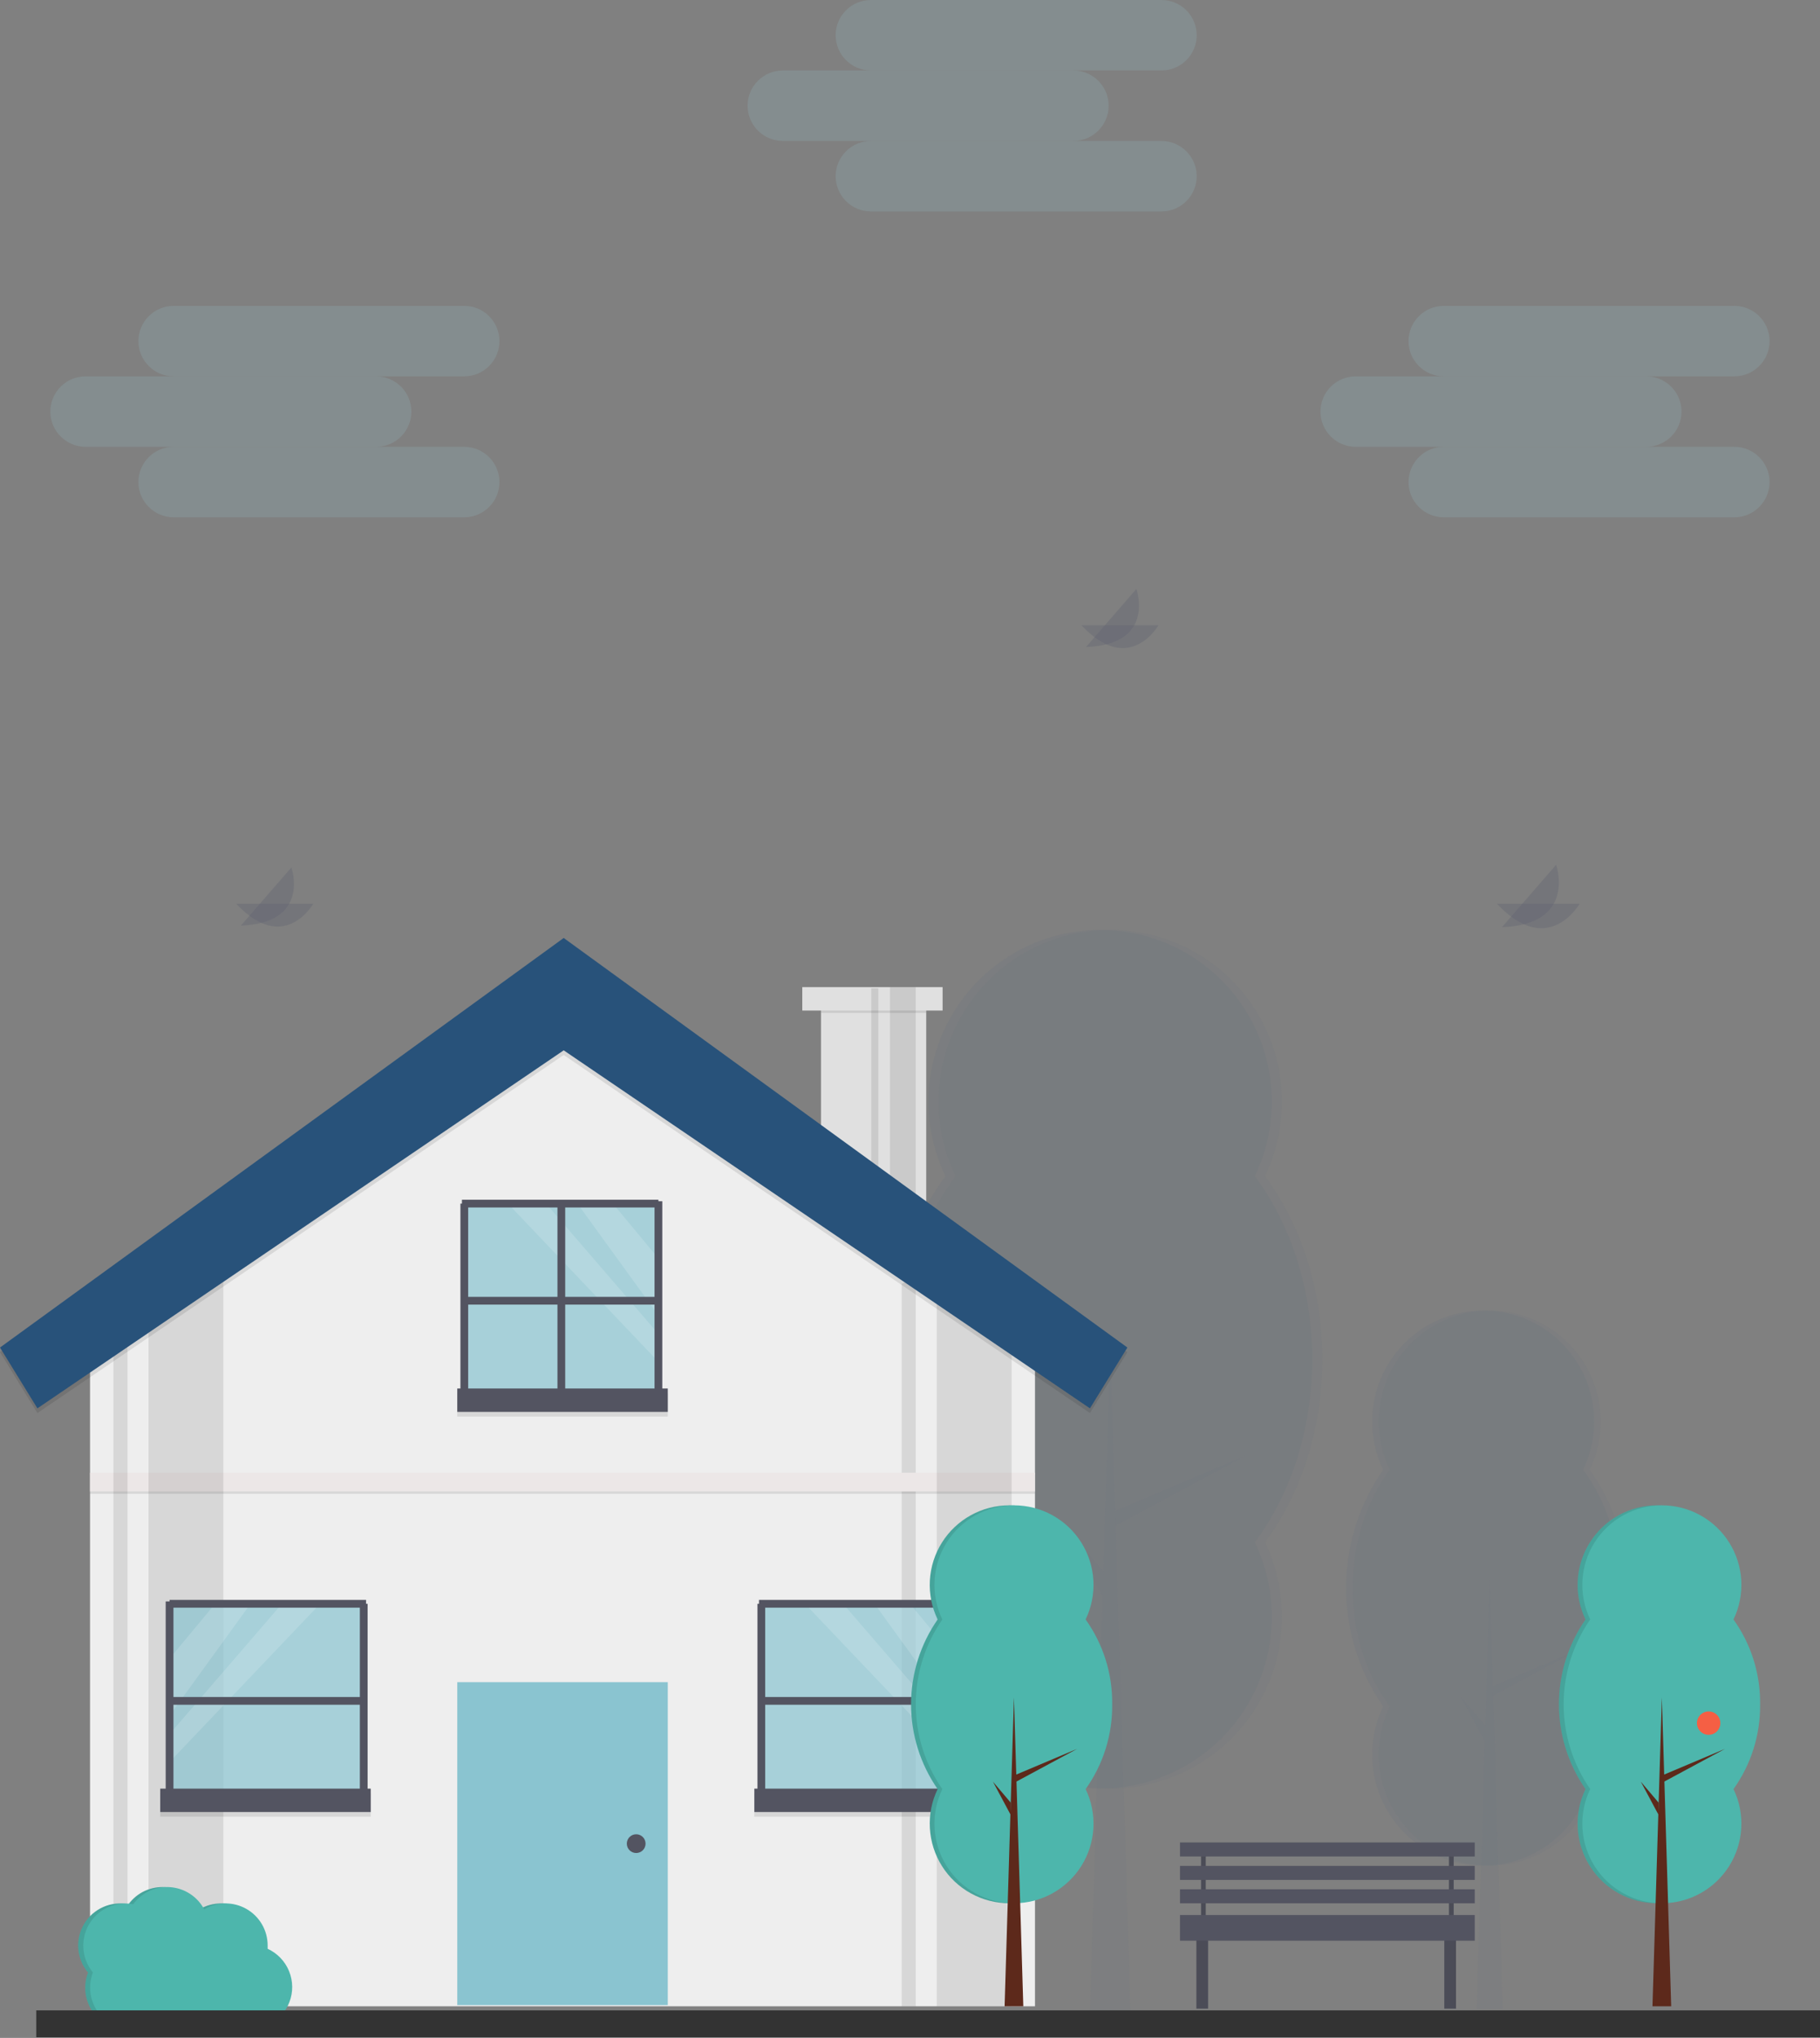 <svg width="470" height="526" viewBox="0 0 470 526" fill="none" xmlns="http://www.w3.org/2000/svg">
<rect x="0" y="0" width="470" height="526" fill="#808080" stroke="none"/>
<rect width="470" height="526" />
<g id="Group 1">
<g id="Casa 1">
<g id="Casa">
<g id="arbolSombraGrande" opacity="0.2">
<path id="Vector" opacity="0.2" d="M338.86 350.83C338.86 332.55 333.23 315.94 324.04 303.58C327.292 296.822 328.777 289.35 328.355 281.862C327.933 274.374 325.618 267.116 321.627 260.767C317.636 254.417 312.1 249.184 305.536 245.556C298.972 241.929 291.595 240.026 284.095 240.026C276.595 240.026 269.218 241.929 262.654 245.556C256.09 249.184 250.554 254.417 246.563 260.767C242.572 267.116 240.257 274.374 239.835 281.862C239.413 289.35 240.898 296.822 244.15 303.58C234.96 315.94 229.33 332.58 229.33 350.83C229.33 369.08 234.96 385.72 244.15 398.08C240.898 404.838 239.413 412.31 239.835 419.798C240.257 427.286 242.572 434.544 246.563 440.893C250.554 447.243 256.09 452.476 262.654 456.104C269.218 459.731 276.595 461.634 284.095 461.634C291.595 461.634 298.972 459.731 305.536 456.104C312.1 452.476 317.636 447.243 321.627 440.893C325.618 434.544 327.933 427.286 328.355 419.798C328.777 412.31 327.292 404.838 324.04 398.08C333.23 385.72 338.86 369.11 338.86 350.83Z" fill="#28527A"/>
<path id="Vector 2" opacity="0.1" d="M338.86 350.83C338.86 332.55 333.23 315.94 324.04 303.58C327.292 296.822 328.777 289.35 328.355 281.862C327.933 274.374 325.618 267.116 321.627 260.767C317.636 254.417 312.1 249.184 305.536 245.556C298.972 241.929 291.595 240.026 284.095 240.026C276.595 240.026 269.218 241.929 262.654 245.556C256.09 249.184 250.554 254.417 246.563 260.767C242.572 267.116 240.257 274.374 239.835 281.862C239.413 289.35 240.898 296.822 244.15 303.58C234.96 315.94 229.33 332.58 229.33 350.83C229.33 369.08 234.96 385.72 244.15 398.08C240.898 404.838 239.413 412.31 239.835 419.798C240.257 427.286 242.572 434.544 246.563 440.893C250.554 447.243 256.09 452.476 262.654 456.104C269.218 459.731 276.595 461.634 284.095 461.634C291.595 461.634 298.972 459.731 305.536 456.104C312.1 452.476 317.636 447.243 321.627 440.893C325.618 434.544 327.933 427.286 328.355 419.798C328.777 412.31 327.292 404.838 324.04 398.08C333.23 385.72 338.86 369.11 338.86 350.83Z" fill="#28527A"/>
<path id="Vector 3" opacity="0.2" d="M341.47 350.83C341.47 332.55 335.84 315.94 326.65 303.58C329.905 296.821 331.391 289.346 330.97 281.856C330.549 274.366 328.235 267.104 324.243 260.752C320.252 254.4 314.714 249.165 308.148 245.536C301.582 241.907 294.202 240.004 286.7 240.004C279.198 240.004 271.818 241.907 265.252 245.536C258.686 249.165 253.148 254.4 249.157 260.752C245.165 267.104 242.851 274.366 242.43 281.856C242.009 289.346 243.495 296.821 246.75 303.58C237.57 315.94 231.94 332.58 231.94 350.83C231.94 369.08 237.57 385.72 246.75 398.08C243.495 404.839 242.009 412.314 242.43 419.804C242.851 427.294 245.165 434.555 249.157 440.908C253.148 447.26 258.686 452.495 265.252 456.124C271.818 459.753 279.198 461.656 286.7 461.656C294.202 461.656 301.582 459.753 308.148 456.124C314.714 452.495 320.252 447.26 324.243 440.908C328.235 434.555 330.549 427.294 330.97 419.804C331.391 412.314 329.905 404.839 326.65 398.08C335.84 385.72 341.47 369.11 341.47 350.83Z" fill="#28527A"/>
<path id="Vector 4" opacity="0.2" d="M291.92 519.05H281.49L286.7 346.92L291.92 519.05Z" fill="#28527A"/>
<path id="Vector 5" opacity="0.2" d="M288.01 389.94L321.91 375.6L288.01 393.86V389.94Z" fill="#28527A"/>
<path id="Vector 6" opacity="0.2" d="M284.93 405.6L274.97 393.86L284.73 412.12L284.93 405.6Z" fill="#28527A"/>
</g>
<g id="arbolSombrapequeno" opacity="0.2">
<path id="Vector 7" opacity="0.2" d="M418.41 409.9C418.41 398.09 414.77 387.35 408.83 379.36C410.935 374.991 411.896 370.159 411.625 365.317C411.354 360.475 409.858 355.781 407.278 351.675C404.698 347.568 401.119 344.184 396.874 341.838C392.63 339.492 387.86 338.261 383.01 338.261C378.16 338.261 373.39 339.492 369.146 341.838C364.901 344.184 361.322 347.568 358.742 351.675C356.162 355.781 354.666 360.475 354.395 365.317C354.124 370.159 355.085 374.991 357.19 379.36C350.953 388.323 347.61 398.981 347.61 409.9C347.61 420.819 350.953 431.477 357.19 440.44C355.085 444.809 354.124 449.641 354.395 454.483C354.666 459.325 356.162 464.019 358.742 468.125C361.322 472.232 364.901 475.616 369.146 477.962C373.39 480.308 378.16 481.539 383.01 481.539C387.86 481.539 392.63 480.308 396.874 477.962C401.119 475.616 404.698 472.232 407.278 468.125C409.858 464.019 411.354 459.325 411.625 454.483C411.896 449.641 410.935 444.809 408.83 440.44C414.77 432.45 418.41 421.72 418.41 409.9Z" fill="#28527A"/>
<path id="Vector 8" opacity="0.1" d="M418.41 409.9C418.41 398.09 414.77 387.35 408.83 379.36C410.935 374.991 411.896 370.159 411.625 365.317C411.354 360.475 409.858 355.781 407.278 351.675C404.698 347.568 401.119 344.184 396.874 341.838C392.63 339.492 387.86 338.261 383.01 338.261C378.16 338.261 373.39 339.492 369.146 341.838C364.901 344.184 361.322 347.568 358.742 351.675C356.162 355.781 354.666 360.475 354.395 365.317C354.124 370.159 355.085 374.991 357.19 379.36C350.953 388.323 347.61 398.981 347.61 409.9C347.61 420.819 350.953 431.477 357.19 440.44C355.085 444.809 354.124 449.641 354.395 454.483C354.666 459.325 356.162 464.019 358.742 468.125C361.322 472.232 364.901 475.616 369.146 477.962C373.39 480.308 378.16 481.539 383.01 481.539C387.86 481.539 392.63 480.308 396.874 477.962C401.119 475.616 404.698 472.232 407.278 468.125C409.858 464.019 411.354 459.325 411.625 454.483C411.896 449.641 410.935 444.809 408.83 440.44C414.77 432.45 418.41 421.72 418.41 409.9Z" fill="#28527A"/>
<path id="Vector 9" opacity="0.2" d="M420.1 409.9C420.239 398.96 416.883 388.261 410.52 379.36C412.625 374.991 413.586 370.159 413.315 365.317C413.044 360.475 411.548 355.781 408.968 351.675C406.388 347.568 402.809 344.184 398.564 341.838C394.32 339.492 389.55 338.261 384.7 338.261C379.85 338.261 375.08 339.492 370.836 341.838C366.591 344.184 363.012 347.568 360.432 351.675C357.852 355.781 356.356 360.475 356.085 365.317C355.814 370.159 356.775 374.991 358.88 379.36C352.94 387.36 349.3 398.09 349.3 409.9C349.3 421.71 352.94 432.45 358.88 440.44C356.775 444.809 355.814 449.641 356.085 454.483C356.356 459.325 357.852 464.019 360.432 468.125C363.012 472.232 366.591 475.616 370.836 477.962C375.08 480.308 379.85 481.539 384.7 481.539C389.55 481.539 394.32 480.308 398.564 477.962C402.809 475.616 406.388 472.232 408.968 468.125C411.548 464.019 413.044 459.325 413.315 454.483C413.586 449.641 412.625 444.809 410.52 440.44C416.884 431.54 420.241 420.84 420.1 409.9Z" fill="#28527A"/>
<path id="Vector 10" opacity="0.2" d="M388.07 518.62H381.33L384.7 407.37L388.07 518.62Z" fill="#28527A"/>
<path id="Vector 11" opacity="0.2" d="M385.54 435.18L407.45 425.91L385.54 437.71V435.18Z" fill="#28527A"/>
<path id="Vector 12" opacity="0.2" d="M383.55 445.3L377.11 437.71L383.42 449.51L383.55 445.3Z" fill="#28527A"/>
</g>
<g id="banco">
<path id="Vector 13" d="M311.37 476.76H310.16V494.88H311.37V476.76Z" fill="#535461"/>
<path id="Vector 14" d="M311.98 497.3H308.96V518.44H311.98V497.3Z" fill="#535461"/>
<path id="Vector 15" d="M376 497.3H372.98V518.44H376V497.3Z" fill="#535461"/>
<path id="Vector 16" opacity="0.1" d="M311.98 497.3H308.96V518.44H311.98V497.3Z" fill="black"/>
<path id="Vector 17" opacity="0.1" d="M376 497.3H372.98V518.44H376V497.3Z" fill="black"/>
<path id="Vector 18" d="M375.4 476.76H374.19V494.88H375.4V476.76Z" fill="#535461"/>
<path id="Vector 19" opacity="0.1" d="M311.37 476.76H310.16V494.88H311.37V476.76Z" fill="black"/>
<path id="Vector 20" opacity="0.1" d="M375.4 476.76H374.19V494.88H375.4V476.76Z" fill="black"/>
<path id="Vector 21" d="M380.84 475.56H304.73V479.18H380.84V475.56Z" fill="#535461"/>
<path id="Vector 22" d="M380.84 481.6H304.73V485.22H380.84V481.6Z" fill="#535461"/>
<path id="Vector 23" d="M380.84 487.64H304.73V491.26H380.84V487.64Z" fill="#535461"/>
<path id="Vector 24" d="M380.84 494.28H304.73V500.92H380.84V494.28Z" fill="#535461"/>
</g>
<g id="chimenea">
<path id="Vector 25" d="M239.19 257.81H212.01V310.36H239.19V257.81Z" fill="#E0E0E0"/>
<path id="Vector 26" opacity="0.1" d="M239.19 258.41H212.01V261.43H239.19V258.41Z" fill="black"/>
<path id="Vector 27" d="M243.42 254.79H207.18V260.83H243.42V254.79Z" fill="#E0E0E0"/>
<path id="Vector 28" opacity="0.1" d="M236.47 254.79H229.83V310.36H236.47V254.79Z" fill="black"/>
<path id="Vector 29" opacity="0.1" d="M226.81 255.09H225V310.66H226.81V255.09Z" fill="black"/>
</g>
<g id="frenteCasa">
<path id="Vector 30" d="M267.28 338.44V517.84H23.25V338.44L43.79 325.82L63.12 313.93L145.57 263.24L267.28 338.44Z" fill="#EEEEEE"/>
<path id="Vector 31" opacity="0.1" d="M236.47 517.84V329.16L232.85 331.39V517.84H236.47Z" fill="black"/>
<path id="Vector 32" opacity="0.1" d="M267.27 380.73H23.25V385.56H267.27V380.73Z" fill="black"/>
<path id="Vector 33" d="M267.27 380.12H23.25V384.95H267.27V380.12Z" fill="#ECE7E7"/>
<path id="Vector 34" opacity="0.1" d="M261.24 331.2V517.84H241.91V325.82L261.24 331.2Z" fill="black"/>
<path id="Vector 35" opacity="0.1" d="M57.68 313.93V517.84H38.35V325.82L57.68 313.93Z" fill="black"/>
<path id="Vector 36" opacity="0.1" d="M32.92 517.84V329.16L29.3 331.39V517.84H32.92Z" fill="black"/>
</g>
<g id="techo">
<path id="Vector 37" opacity="0.1" d="M145.57 243.31L0 349.01L9.66 364.72L145.57 272.3L281.47 364.72L291.14 349.01L145.57 243.31Z" fill="black"/>
<path id="Vector 38" d="M145.57 242.1L0 347.81L9.66 363.51L145.57 271.1L281.47 363.51L291.14 347.81L145.57 242.1Z" fill="#28527A"/>
</g>
<g id="ventanaIzq">
<path id="Vector 39" opacity="0.7" d="M94.23 413.64H43.49V464.38H94.23V413.64Z" fill="#8AC4D0"/>
<path id="Vector 40" opacity="0.1" d="M95.74 462.87H41.38V468.91H95.74V462.87Z" fill="black"/>
<path id="Vector 41" d="M95.74 461.66H41.38V467.7H95.74V461.66Z" fill="#535461"/>
<path id="Vector 42" opacity="0.15" d="M64.7 413.95L43.79 442.8V428.1L55.55 413.95H64.7Z" fill="white"/>
<path id="Vector 43" opacity="0.15" d="M82.67 413.95L43.79 454.79V447.59L72.8 413.95H82.67Z" fill="white"/>
<path id="Vector 44" d="M43.49 439.01H94.23" stroke="#535461" stroke-width="2" stroke-miterlimit="10"/>
<path id="Vector 45" d="M43.79 413.95H94.53" stroke="#535461" stroke-width="2" stroke-miterlimit="10"/>
<path id="Vector 46" d="M93.93 413.95V464.68" stroke="#535461" stroke-width="2" stroke-miterlimit="10"/>
<path id="Vector 47" d="M43.79 413.34V464.08" stroke="#535461" stroke-width="2" stroke-miterlimit="10"/>
</g>
<g id="ventanaDer">
<path id="Vector 48" opacity="0.7" d="M247.05 413.64H196.31V464.38H247.05V413.64Z" fill="#8AC4D0"/>
<path id="Vector 49" opacity="0.1" d="M249.16 462.87H194.8V468.91H249.16V462.87Z" fill="black"/>
<path id="Vector 50" d="M249.16 461.66H194.8V467.7H249.16V461.66Z" fill="#535461"/>
<path id="Vector 51" opacity="0.15" d="M225.83 413.95L246.74 442.8V428.1L234.99 413.95H225.83Z" fill="white"/>
<path id="Vector 52" opacity="0.15" d="M207.87 413.95L246.74 454.79V447.59L217.73 413.95H207.87Z" fill="white"/>
<path id="Vector 53" d="M247.04 439.01H196.31" stroke="#535461" stroke-width="2" stroke-miterlimit="10"/>
<path id="Vector 54" d="M246.74 413.95H196" stroke="#535461" stroke-width="2" stroke-miterlimit="10"/>
<path id="Vector 55" d="M196.61 413.95V464.68" stroke="#535461" stroke-width="2" stroke-miterlimit="10"/>
<path id="Vector 56" d="M246.74 413.34V464.08" stroke="#535461" stroke-width="2" stroke-miterlimit="10"/>
</g>
<g id="ventanaSup">
<path id="Vector 57" opacity="0.7" d="M170.34 310.36H119.6V361.1H170.34V310.36Z" fill="#8AC4D0"/>
<path id="Vector 58" opacity="0.1" d="M172.45 359.58H118.09V365.62H172.45V359.58Z" fill="black"/>
<path id="Vector 59" d="M172.45 358.38H118.09V364.42H172.45V358.38Z" fill="#535461"/>
<path id="Vector 60" opacity="0.15" d="M149.12 310.66L170.03 339.51V324.81L158.28 310.66H149.12Z" fill="white"/>
<path id="Vector 61" opacity="0.15" d="M131.16 310.66L170.03 351.5V344.3L141.02 310.66H131.16Z" fill="white"/>
<path id="Vector 62" d="M170.33 335.73H119.6" stroke="#535461" stroke-width="2" stroke-miterlimit="10"/>
<path id="Vector 63" d="M170.03 310.66H119.29" stroke="#535461" stroke-width="2" stroke-miterlimit="10"/>
<path id="Vector 64" d="M144.96 310.36V361.09" stroke="#535461" stroke-width="2" stroke-miterlimit="10"/>
<path id="Vector 65" d="M119.9 310.66V361.4" stroke="#535461" stroke-width="2" stroke-miterlimit="10"/>
<path id="Vector 66" d="M170.03 310.05V360.79" stroke="#535461" stroke-width="2" stroke-miterlimit="10"/>
</g>
<g id="arbolMid">
<path id="Vector 67" d="M286 439.92C286.113 432.068 283.709 424.387 279.14 418C280.65 414.869 281.341 411.405 281.148 407.934C280.955 404.463 279.884 401.098 278.035 398.154C276.187 395.209 273.621 392.782 270.579 391.1C267.536 389.418 264.117 388.536 260.64 388.536C257.164 388.536 253.744 389.418 250.701 391.1C247.659 392.782 245.093 395.209 243.245 398.154C241.396 401.098 240.325 404.463 240.132 407.934C239.939 411.405 240.63 414.869 242.14 418C237.672 424.425 235.277 432.064 235.277 439.89C235.277 447.716 237.672 455.355 242.14 461.78C240.63 464.911 239.939 468.375 240.132 471.846C240.325 475.317 241.396 478.682 243.245 481.626C245.093 484.571 247.659 486.998 250.701 488.68C253.744 490.362 257.164 491.244 260.64 491.244C264.117 491.244 267.536 490.362 270.579 488.68C273.621 486.998 276.187 484.571 278.035 481.626C279.884 478.682 280.955 475.317 281.148 471.846C281.341 468.375 280.65 464.911 279.14 461.78C283.696 455.41 286.1 447.751 286 439.92Z" fill="#4DB6AC"/>
<path id="Vector 68" opacity="0.1" d="M286 439.92C286.113 432.068 283.709 424.387 279.14 418C280.65 414.869 281.341 411.405 281.148 407.934C280.955 404.463 279.884 401.098 278.035 398.154C276.187 395.209 273.621 392.782 270.579 391.1C267.536 389.418 264.117 388.536 260.64 388.536C257.164 388.536 253.744 389.418 250.701 391.1C247.659 392.782 245.093 395.209 243.245 398.154C241.396 401.098 240.325 404.463 240.132 407.934C239.939 411.405 240.63 414.869 242.14 418C237.672 424.425 235.277 432.064 235.277 439.89C235.277 447.716 237.672 455.355 242.14 461.78C240.63 464.911 239.939 468.375 240.132 471.846C240.325 475.317 241.396 478.682 243.245 481.626C245.093 484.571 247.659 486.998 250.701 488.68C253.744 490.362 257.164 491.244 260.64 491.244C264.117 491.244 267.536 490.362 270.579 488.68C273.621 486.998 276.187 484.571 278.035 481.626C279.884 478.682 280.955 475.317 281.148 471.846C281.341 468.375 280.65 464.911 279.14 461.78C283.696 455.41 286.1 447.751 286 439.92Z" fill="black"/>
<path id="Vector 69" d="M287.21 439.92C287.318 432.069 284.914 424.389 280.35 418C281.86 414.869 282.551 411.405 282.358 407.934C282.165 404.463 281.094 401.098 279.245 398.154C277.397 395.209 274.831 392.782 271.789 391.1C268.746 389.418 265.327 388.536 261.85 388.536C258.374 388.536 254.954 389.418 251.911 391.1C248.869 392.782 246.303 395.209 244.455 398.154C242.606 401.098 241.535 404.463 241.342 407.934C241.149 411.405 241.84 414.869 243.35 418C238.882 424.425 236.487 432.064 236.487 439.89C236.487 447.716 238.882 455.355 243.35 461.78C241.84 464.911 241.149 468.375 241.342 471.846C241.535 475.317 242.606 478.682 244.455 481.626C246.303 484.571 248.869 486.998 251.911 488.68C254.954 490.362 258.374 491.244 261.85 491.244C265.327 491.244 268.746 490.362 271.789 488.68C274.831 486.998 277.397 484.571 279.245 481.626C281.094 478.682 282.165 475.317 282.358 471.846C282.551 468.375 281.86 464.911 280.35 461.78C284.902 455.408 287.305 447.751 287.21 439.92Z" fill="#4DB6AC"/>
<path id="Vector 70" d="M264.26 517.84H259.43L261.84 438.11L264.26 517.84Z" fill="#5D291B"/>
<path id="Vector 71" d="M262.45 458.03L278.15 451.4L262.45 459.85V458.03Z" fill="#5D291B"/>
<path id="Vector 72" d="M261.02 465.29L256.41 459.85L260.93 468.31L261.02 465.29Z" fill="#5D291B"/>
</g>
<g id="arbolDer">
<path id="Vector 73" d="M453.32 439.92C453.429 432.067 451.022 424.386 446.45 418C447.96 414.869 448.651 411.405 448.458 407.934C448.265 404.463 447.194 401.098 445.345 398.154C443.497 395.209 440.931 392.782 437.889 391.1C434.846 389.418 431.427 388.536 427.95 388.536C424.474 388.536 421.054 389.418 418.011 391.1C414.969 392.782 412.403 395.209 410.555 398.154C408.706 401.098 407.635 404.463 407.442 407.934C407.249 411.405 407.94 414.869 409.45 418C404.982 424.425 402.587 432.064 402.587 439.89C402.587 447.716 404.982 455.355 409.45 461.78C407.94 464.911 407.249 468.375 407.442 471.846C407.635 475.317 408.706 478.682 410.555 481.626C412.403 484.571 414.969 486.998 418.011 488.68C421.054 490.362 424.474 491.244 427.95 491.244C431.427 491.244 434.846 490.362 437.889 488.68C440.931 486.998 443.497 484.571 445.345 481.626C447.194 478.682 448.265 475.317 448.458 471.846C448.651 468.375 447.96 464.911 446.45 461.78C451.009 455.411 453.416 447.752 453.32 439.92Z" fill="#4DB6AC"/>
<path id="Vector 74" opacity="0.1" d="M453.32 439.92C453.429 432.067 451.022 424.386 446.45 418C447.96 414.869 448.651 411.405 448.458 407.934C448.265 404.463 447.194 401.098 445.345 398.154C443.497 395.209 440.931 392.782 437.889 391.1C434.846 389.418 431.427 388.536 427.95 388.536C424.474 388.536 421.054 389.418 418.011 391.1C414.969 392.782 412.403 395.209 410.555 398.154C408.706 401.098 407.635 404.463 407.442 407.934C407.249 411.405 407.94 414.869 409.45 418C404.982 424.425 402.587 432.064 402.587 439.89C402.587 447.716 404.982 455.355 409.45 461.78C407.94 464.911 407.249 468.375 407.442 471.846C407.635 475.317 408.706 478.682 410.555 481.626C412.403 484.571 414.969 486.998 418.011 488.68C421.054 490.362 424.474 491.244 427.95 491.244C431.427 491.244 434.846 490.362 437.889 488.68C440.931 486.998 443.497 484.571 445.345 481.626C447.194 478.682 448.265 475.317 448.458 471.846C448.651 468.375 447.96 464.911 446.45 461.78C451.009 455.411 453.416 447.752 453.32 439.92Z" fill="black"/>
<path id="Vector 75" d="M454.53 439.92C454.634 432.068 452.227 424.388 447.66 418C449.17 414.869 449.861 411.405 449.668 407.934C449.475 404.463 448.404 401.098 446.555 398.154C444.707 395.209 442.141 392.782 439.099 391.1C436.056 389.418 432.637 388.536 429.16 388.536C425.684 388.536 422.264 389.418 419.221 391.1C416.179 392.782 413.613 395.209 411.765 398.154C409.916 401.098 408.845 404.463 408.652 407.934C408.459 411.405 409.15 414.869 410.66 418C406.192 424.425 403.797 432.064 403.797 439.89C403.797 447.716 406.192 455.355 410.66 461.78C409.15 464.911 408.459 468.375 408.652 471.846C408.845 475.317 409.916 478.682 411.765 481.626C413.613 484.571 416.179 486.998 419.221 488.68C422.264 490.362 425.684 491.244 429.16 491.244C432.637 491.244 436.056 490.362 439.099 488.68C442.141 486.998 444.707 484.571 446.555 481.626C448.404 478.682 449.475 475.317 449.668 471.846C449.861 468.375 449.17 464.911 447.66 461.78C452.215 455.409 454.621 447.752 454.53 439.92Z" fill="#4DB6AC"/>
<path id="Vector 76" d="M431.57 517.84H426.74L429.16 438.11L431.57 517.84Z" fill="#5D291B"/>
<path id="Vector 77" d="M429.76 458.03L445.46 451.4L429.76 459.85V458.03Z" fill="#5D291B"/>
<path id="Vector 78" d="M428.33 465.29L423.72 459.85L428.24 468.31L428.33 465.29Z" fill="#5D291B"/>
<path id="fruto" d="M441.24 447.77C442.908 447.77 444.26 446.418 444.26 444.75C444.26 443.082 442.908 441.73 441.24 441.73C439.572 441.73 438.22 443.082 438.22 444.75C438.22 446.418 439.572 447.77 441.24 447.77Z" fill="#F55F44"/>
</g>
<g id="arbusto">
<path id="arbusto 2" d="M67.91 503C67.91 502.72 67.91 502.45 67.91 502.16C67.914 500.242 67.409 498.358 66.448 496.699C65.486 495.04 64.102 493.665 62.436 492.715C60.771 491.764 58.883 491.273 56.965 491.289C55.048 491.306 53.169 491.831 51.52 492.81C50.657 491.189 49.396 489.814 47.857 488.813C46.317 487.813 44.549 487.219 42.717 487.088C40.886 486.957 39.051 487.293 37.384 488.065C35.718 488.837 34.275 490.019 33.19 491.5C30.982 491.056 28.691 491.309 26.633 492.225C24.575 493.141 22.853 494.674 21.705 496.612C20.557 498.549 20.04 500.796 20.226 503.041C20.411 505.285 21.29 507.417 22.74 509.14C21.959 511.156 21.797 513.359 22.276 515.468C22.756 517.576 23.854 519.493 25.431 520.973C27.007 522.452 28.99 523.427 31.124 523.773C33.259 524.118 35.447 523.817 37.41 522.91C39.333 523.799 41.475 524.103 43.569 523.785C45.663 523.466 47.618 522.54 49.19 521.12C50.637 522.43 52.412 523.323 54.326 523.704C56.241 524.084 58.222 523.938 60.06 523.28C62.749 524.321 65.742 524.251 68.38 523.085C71.017 521.92 73.084 519.754 74.125 517.065C75.166 514.376 75.096 511.383 73.93 508.745C72.765 506.108 70.599 504.041 67.91 503Z" fill="#4DB6AC"/>
<path id="arbusto 3" opacity="0.1" d="M67.91 503C67.91 502.72 67.91 502.45 67.91 502.16C67.914 500.242 67.409 498.358 66.448 496.699C65.486 495.04 64.102 493.665 62.436 492.715C60.771 491.764 58.883 491.273 56.965 491.289C55.048 491.306 53.169 491.831 51.52 492.81C50.657 491.189 49.396 489.814 47.857 488.813C46.317 487.813 44.549 487.219 42.717 487.088C40.886 486.957 39.051 487.293 37.384 488.065C35.718 488.837 34.275 490.019 33.19 491.5C30.982 491.056 28.691 491.309 26.633 492.225C24.575 493.141 22.853 494.674 21.705 496.612C20.557 498.549 20.04 500.796 20.226 503.041C20.411 505.285 21.29 507.417 22.74 509.14C21.959 511.156 21.797 513.359 22.276 515.468C22.756 517.576 23.854 519.493 25.431 520.973C27.007 522.452 28.99 523.427 31.124 523.773C33.259 524.118 35.447 523.817 37.41 522.91C39.333 523.799 41.475 524.103 43.569 523.785C45.663 523.466 47.618 522.54 49.19 521.12C50.637 522.43 52.412 523.323 54.326 523.704C56.241 524.084 58.222 523.938 60.06 523.28C62.749 524.321 65.742 524.251 68.38 523.085C71.017 521.92 73.084 519.754 74.125 517.065C75.166 514.376 75.096 511.383 73.93 508.745C72.765 506.108 70.599 504.041 67.91 503Z" fill="black"/>
<path id="arbusto 4" d="M69.12 503C69.12 502.72 69.12 502.45 69.12 502.16C69.124 500.242 68.619 498.358 67.658 496.699C66.696 495.04 65.312 493.665 63.646 492.715C61.981 491.764 60.093 491.273 58.175 491.289C56.258 491.306 54.379 491.831 52.73 492.81C51.867 491.189 50.606 489.814 49.067 488.813C47.527 487.813 45.759 487.219 43.927 487.088C42.096 486.957 40.261 487.293 38.594 488.065C36.928 488.837 35.485 490.019 34.4 491.5C32.203 491.083 29.93 491.354 27.893 492.276C25.855 493.198 24.152 494.726 23.015 496.652C21.877 498.578 21.362 500.807 21.538 503.037C21.714 505.266 22.574 507.387 24 509.11C23.222 511.127 23.064 513.33 23.545 515.437C24.027 517.544 25.126 519.46 26.703 520.939C28.279 522.418 30.261 523.392 32.395 523.738C34.529 524.084 36.717 523.785 38.68 522.88C40.603 523.769 42.745 524.073 44.839 523.755C46.933 523.436 48.888 522.51 50.46 521.09C51.907 522.4 53.682 523.293 55.596 523.674C57.511 524.054 59.492 523.908 61.33 523.25C63.967 524.078 66.821 523.87 69.31 522.668C71.8 521.466 73.738 519.361 74.73 516.782C75.723 514.202 75.695 511.341 74.653 508.78C73.611 506.22 71.632 504.153 69.12 503Z" fill="#4DB6AC"/>
</g>
<path id="horizonte" d="M470 518.89H9.36V525.84H470V518.89Z" fill="#333333"/>
<g id="puerta">
<path id="Vector 79" d="M172.45 434.18H118.09V517.53H172.45V434.18Z" fill="#8AC4D0"/>
<path id="Vector 80" d="M164.29 478.28C165.627 478.28 166.71 477.197 166.71 475.86C166.71 474.523 165.627 473.44 164.29 473.44C162.953 473.44 161.87 474.523 161.87 475.86C161.87 477.197 162.953 478.28 164.29 478.28Z" fill="#535461"/>
</g>
</g>
</g>
<g id="nubes 1">
<g id="nubes">
<g id="nubeDerecha" opacity="0.5">
<path id="Vector_2" opacity="0.5" d="M447.88 78.95H372.84C367.814 78.95 363.74 83.022 363.74 88.045C363.74 93.068 367.814 97.14 372.84 97.14H447.88C452.906 97.14 456.98 93.068 456.98 88.045C456.98 83.022 452.906 78.95 447.88 78.95Z" fill="#90B4BB"/>
<path id="Vector 2_2" opacity="0.5" d="M425.14 97.14H350.1C345.074 97.14 341 101.212 341 106.235C341 111.258 345.074 115.33 350.1 115.33H425.14C430.166 115.33 434.24 111.258 434.24 106.235C434.24 101.212 430.166 97.14 425.14 97.14Z" fill="#90B4BB"/>
<path id="Vector 3_2" opacity="0.5" d="M447.88 115.33H372.84C367.814 115.33 363.74 119.402 363.74 124.425C363.74 129.448 367.814 133.52 372.84 133.52H447.88C452.906 133.52 456.98 129.448 456.98 124.425C456.98 119.402 452.906 115.33 447.88 115.33Z" fill="#90B4BB"/>
</g>
<g id="nubeIzquierda" opacity="0.5">
<path id="Vector 4_2" opacity="0.5" d="M119.88 78.95H44.84C39.814 78.95 35.74 83.022 35.74 88.045C35.74 93.068 39.814 97.14 44.84 97.14H119.88C124.906 97.14 128.98 93.068 128.98 88.045C128.98 83.022 124.906 78.95 119.88 78.95Z" fill="#90B4BB"/>
<path id="Vector 5_2" opacity="0.5" d="M97.14 97.14H22.1C17.074 97.14 13 101.212 13 106.235C13 111.258 17.074 115.33 22.1 115.33H97.14C102.166 115.33 106.24 111.258 106.24 106.235C106.24 101.212 102.166 97.14 97.14 97.14Z" fill="#90B4BB"/>
<path id="Vector 6_2" opacity="0.5" d="M119.88 115.33H44.84C39.814 115.33 35.74 119.402 35.74 124.425C35.74 129.448 39.814 133.52 44.84 133.52H119.88C124.906 133.52 128.98 129.448 128.98 124.425C128.98 119.402 124.906 115.33 119.88 115.33Z" fill="#90B4BB"/>
</g>
<g id="nubeSuperior" opacity="0.5">
<path id="Vector 7_2" opacity="0.5" d="M299.94 0H224.9C219.874 0 215.8 4.072 215.8 9.095C215.8 14.118 219.874 18.19 224.9 18.19H299.94C304.966 18.19 309.04 14.118 309.04 9.095C309.04 4.072 304.966 0 299.94 0Z" fill="#90B4BB"/>
<path id="Vector 8_2" opacity="0.5" d="M277.2 18.19H202.16C197.134 18.19 193.06 22.262 193.06 27.285C193.06 32.308 197.134 36.38 202.16 36.38H277.2C282.226 36.38 286.3 32.308 286.3 27.285C286.3 22.262 282.226 18.19 277.2 18.19Z" fill="#90B4BB"/>
<path id="Vector 9_2" opacity="0.5" d="M299.94 36.39H224.9C219.874 36.39 215.8 40.462 215.8 45.485C215.8 50.508 219.874 54.58 224.9 54.58H299.94C304.966 54.58 309.04 50.508 309.04 45.485C309.04 40.462 304.966 36.39 299.94 36.39Z" fill="#90B4BB
"/>
</g>
</g>
</g>
<g id="aves 1">
<g id="aves">
<g id="aveIzquierda" opacity="0.3">
<path id="Vector_3" opacity="0.3" d="M61 233.26H80.9C80.9 233.26 73.4 246.53 61 233.26Z" fill="#030B44"/>
<path id="Vector 2_3" opacity="0.3" d="M62.2 238.9L75.25 223.9C75.25 223.9 80.35 238.24 62.2 238.9Z" fill="#030B44"/>
</g>
<g id="aveSuperior" opacity="0.3">
<path id="Vector 3_3" opacity="0.3" d="M279.26 161.38H299.16C299.16 161.38 291.66 174.65 279.26 161.38Z" fill="#030B44"/>
<path id="Vector 4_3" opacity="0.3" d="M280.46 167L293.46 152C293.46 152 298.61 166.36 280.46 167Z" fill="#030B44"/>
</g>
<g id="aveDerecha" opacity="0.3">
<path id="Vector 5_3" opacity="0.3" d="M386.57 233.26H407.92C407.92 233.26 399.87 247.49 386.57 233.26Z" fill="#030B44"/>
<path id="Vector 6_3" opacity="0.3" d="M387.86 239.32L401.86 223.2C401.86 223.2 407.33 238.6 387.86 239.32Z" fill="#030B44"/>
</g>
</g>
</g>
</g>
</svg>
